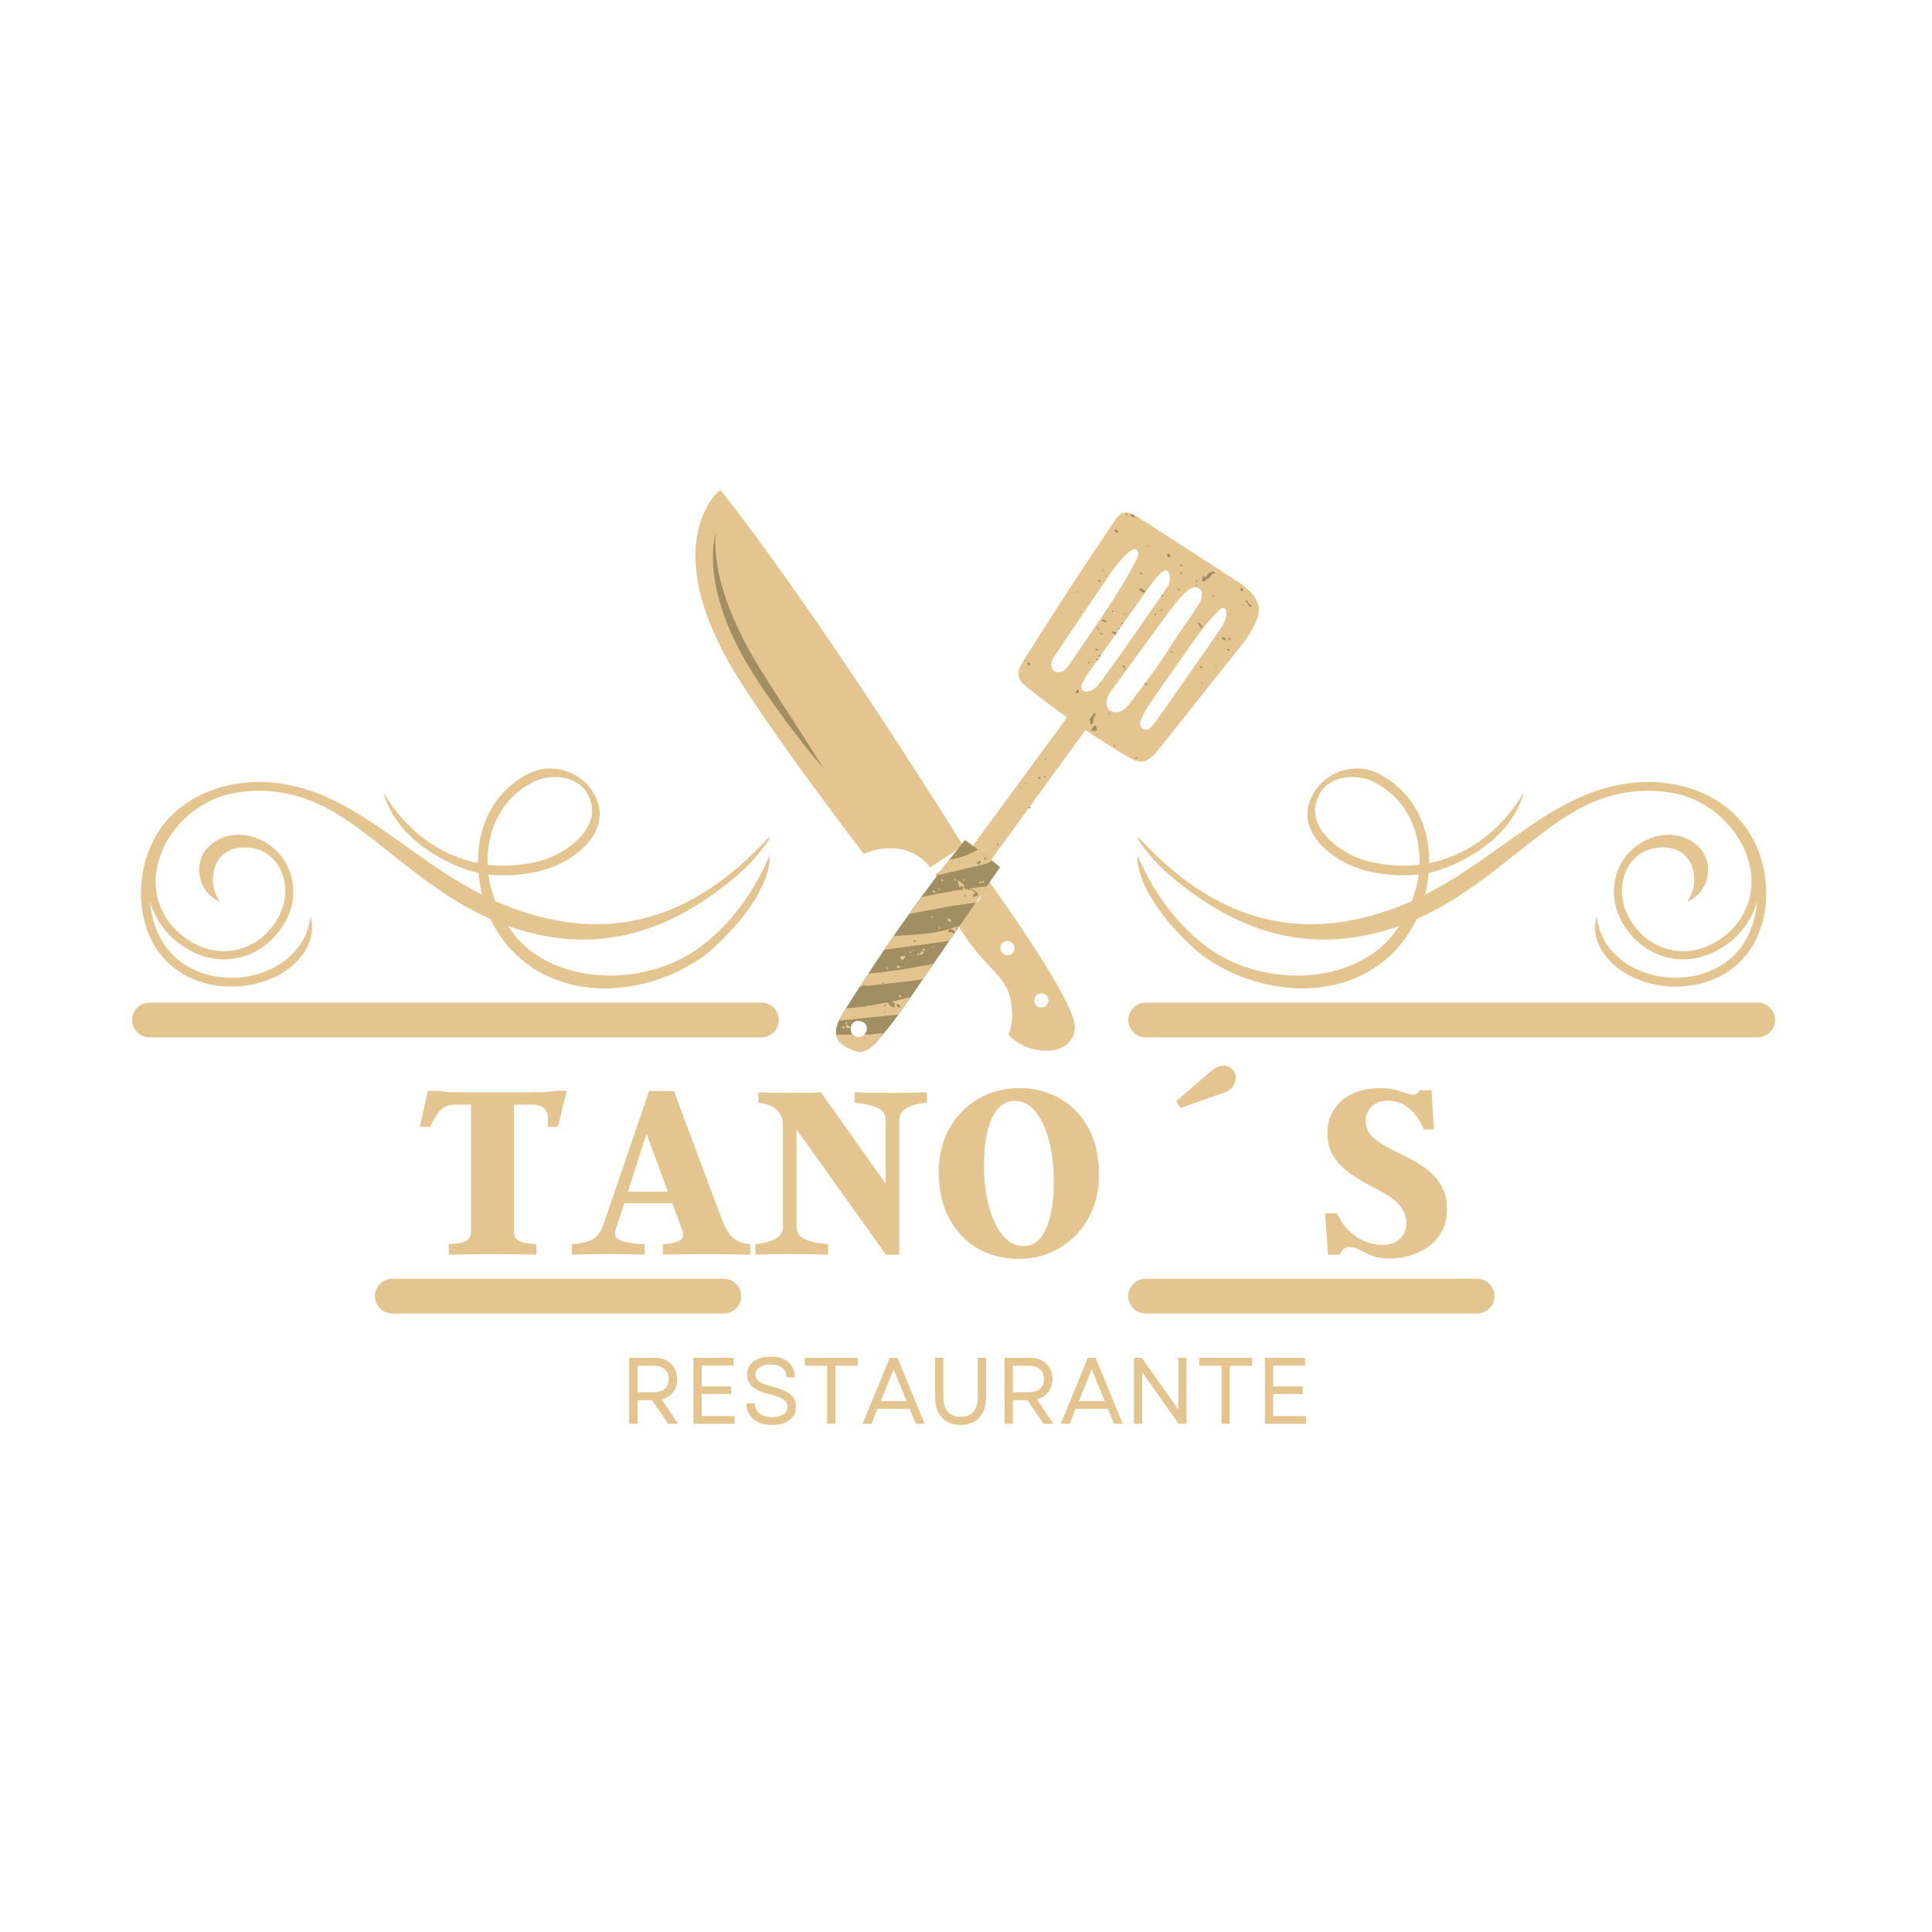 <svg xmlns="http://www.w3.org/2000/svg" xmlns:xlink="http://www.w3.org/1999/xlink" width="500" zoomAndPan="magnify" viewBox="0 0 375 375" height="500" preserveAspectRatio="xMidYMid meet" version="1.0"><defs><g/><clipPath id="9b26929874"><path d="M 134 95 L 187 95 L 187 169 L 134 169 Z M 134 95 " clip-rule="nonzero"/></clipPath><clipPath id="566cd694c5"><path d="M 195.551 213.641 L 125.043 104.719 L 143.301 92.902 L 213.809 201.824 Z M 195.551 213.641 " clip-rule="nonzero"/></clipPath><clipPath id="423a5557be"><path d="M 142.957 92.973 L 213.461 201.891 L 195.203 213.711 L 124.699 104.789 Z M 142.957 92.973 " clip-rule="nonzero"/></clipPath><clipPath id="05145f45af"><path d="M 138 103 L 160 103 L 160 150 L 138 150 Z M 138 103 " clip-rule="nonzero"/></clipPath><clipPath id="5a08079584"><path d="M 195.551 213.641 L 125.043 104.719 L 143.301 92.902 L 213.809 201.824 Z M 195.551 213.641 " clip-rule="nonzero"/></clipPath><clipPath id="6a9b77889b"><path d="M 142.957 92.973 L 213.461 201.891 L 195.203 213.711 L 124.699 104.789 Z M 142.957 92.973 " clip-rule="nonzero"/></clipPath><clipPath id="cd1b0b9ca8"><path d="M 181 165 L 209 165 L 209 204 L 181 204 Z M 181 165 " clip-rule="nonzero"/></clipPath><clipPath id="ac4c56d44b"><path d="M 195.551 213.641 L 125.043 104.719 L 143.301 92.902 L 213.809 201.824 Z M 195.551 213.641 " clip-rule="nonzero"/></clipPath><clipPath id="d409838d9c"><path d="M 142.957 92.973 L 213.461 201.891 L 195.203 213.711 L 124.699 104.789 Z M 142.957 92.973 " clip-rule="nonzero"/></clipPath><clipPath id="c67173d9ab"><path d="M 162 163 L 195 163 L 195 205 L 162 205 Z M 162 163 " clip-rule="nonzero"/></clipPath><clipPath id="c9c3560a89"><path d="M 218.57 97.75 L 246.855 117.508 L 179.422 214.039 L 151.141 194.281 Z M 218.57 97.75 " clip-rule="nonzero"/></clipPath><clipPath id="f502a4c69a"><path d="M 246.633 117.355 L 218.352 97.598 L 150.918 194.125 L 179.203 213.883 Z M 246.633 117.355 " clip-rule="nonzero"/></clipPath><clipPath id="6dc0c4b741"><path d="M 162 164 L 193 164 L 193 205 L 162 205 Z M 162 164 " clip-rule="nonzero"/></clipPath><clipPath id="7e4c4e448d"><path d="M 218.57 97.75 L 246.855 117.508 L 179.422 214.039 L 151.141 194.281 Z M 218.57 97.75 " clip-rule="nonzero"/></clipPath><clipPath id="737c9ee66e"><path d="M 246.633 117.355 L 218.352 97.598 L 150.918 194.125 L 179.203 213.883 Z M 246.633 117.355 " clip-rule="nonzero"/></clipPath><clipPath id="bfe62dc026"><path d="M 188 99 L 245 99 L 245 167 L 188 167 Z M 188 99 " clip-rule="nonzero"/></clipPath><clipPath id="38d9f99944"><path d="M 218.57 97.75 L 246.855 117.508 L 179.422 214.039 L 151.141 194.281 Z M 218.57 97.75 " clip-rule="nonzero"/></clipPath><clipPath id="49ba33fe57"><path d="M 246.633 117.355 L 218.352 97.598 L 150.918 194.125 L 179.203 213.883 Z M 246.633 117.355 " clip-rule="nonzero"/></clipPath><clipPath id="aefa9623a1"><path d="M 246.562 117.305 L 218.648 97.805 L 177.57 156.605 L 205.484 176.105 Z M 246.562 117.305 " clip-rule="nonzero"/></clipPath><clipPath id="96e19c7a53"><path d="M 193 99 L 243 99 L 243 165 L 193 165 Z M 193 99 " clip-rule="nonzero"/></clipPath><clipPath id="32c365890b"><path d="M 218.57 97.75 L 246.855 117.508 L 179.422 214.039 L 151.141 194.281 Z M 218.57 97.75 " clip-rule="nonzero"/></clipPath><clipPath id="73a42808a5"><path d="M 246.633 117.355 L 218.352 97.598 L 150.918 194.125 L 179.203 213.883 Z M 246.633 117.355 " clip-rule="nonzero"/></clipPath><clipPath id="90f4d57c33"><path d="M 220.789 149 L 296 149 L 296 192 L 220.789 192 Z M 220.789 149 " clip-rule="nonzero"/></clipPath><clipPath id="9282275a3b"><path d="M 220.789 151 L 343 151 L 343 192 L 220.789 192 Z M 220.789 151 " clip-rule="nonzero"/></clipPath><clipPath id="56714f3ee5"><path d="M 74 149 L 149.387 149 L 149.387 192 L 74 192 Z M 74 149 " clip-rule="nonzero"/></clipPath><clipPath id="6cd9fb9c5e"><path d="M 27 151 L 149.387 151 L 149.387 192 L 27 192 Z M 27 151 " clip-rule="nonzero"/></clipPath></defs><path stroke-linecap="round" transform="matrix(0.75, 0, 0, 0.75, 219.004, 248.204)" fill="none" stroke-linejoin="miter" d="M 4.499 4.499 L 90.281 4.499 " stroke="#e4c590" stroke-width="9" stroke-opacity="1" stroke-miterlimit="4"/><g fill="#e4c590" fill-opacity="1"><g transform="translate(80.721, 243.53)"><g><path d="M 27.25 -31.812 L 29.281 -31.812 L 27.562 -24.812 L 25.578 -24.812 C 25.742 -26.133 25.676 -27.098 25.375 -27.703 C 25.07 -28.316 24.656 -28.707 24.125 -28.875 C 23.602 -29.039 23.07 -29.125 22.531 -29.125 L 19.031 -29.125 L 19.031 -4.562 C 19.031 -3.688 19.332 -3.07 19.938 -2.719 C 20.551 -2.363 21.703 -2.133 23.391 -2.031 L 23.391 0 C 17.742 -0.133 12.078 -0.133 6.391 0 L 6.391 -2.031 C 8.086 -2.133 9.227 -2.363 9.812 -2.719 C 10.406 -3.07 10.703 -3.688 10.703 -4.562 L 10.703 -29.125 L 7.766 -29.125 C 6.68 -29.125 5.785 -28.852 5.078 -28.312 C 4.367 -27.77 3.609 -26.602 2.797 -24.812 L 0.766 -24.812 L 2.328 -31.812 L 4.359 -31.812 C 5.273 -31.645 6.238 -31.551 7.25 -31.531 C 8.27 -31.52 9.508 -31.516 10.969 -31.516 L 20.812 -31.516 C 22.195 -31.516 23.383 -31.52 24.375 -31.531 C 25.375 -31.551 26.332 -31.645 27.25 -31.812 Z M 27.25 -31.812 "/></g></g></g><g fill="#e4c590" fill-opacity="1"><g transform="translate(110.507, 243.53)"><g><path d="M 29.391 -7.406 C 30.066 -5.551 30.789 -4.223 31.562 -3.422 C 32.344 -2.629 33.531 -2.164 35.125 -2.031 L 35.125 0 C 29.438 -0.133 23.785 -0.133 18.172 0 L 18.172 -2.031 C 19.453 -2.094 20.488 -2.301 21.281 -2.656 C 22.082 -3.02 22.297 -3.707 21.922 -4.719 L 20 -10 L 10.656 -10 L 8.984 -4.875 C 8.641 -3.82 9 -3.098 10.062 -2.703 C 11.133 -2.316 12.648 -2.094 14.609 -2.031 L 14.609 0 C 9.836 -0.164 5.133 -0.164 0.5 0 L 0.5 -2.031 C 2.395 -2.164 3.773 -2.508 4.641 -3.062 C 5.504 -3.625 6.141 -4.484 6.547 -5.641 L 15.484 -31.766 L 20.297 -31.766 Z M 11.375 -12.234 L 19.125 -12.234 L 14.969 -23.5 Z M 11.375 -12.234 "/></g></g></g><g fill="#e4c590" fill-opacity="1"><g transform="translate(145.874, 243.53)"><g><path d="M 20 -31.516 C 24.969 -31.348 29.648 -31.348 34.047 -31.516 L 34.047 -29.484 C 33.172 -29.422 32.316 -29.27 31.484 -29.031 C 30.66 -28.789 29.984 -28.441 29.453 -27.984 C 28.93 -27.523 28.672 -26.891 28.672 -26.078 L 28.672 0 L 26.078 0 L 8.734 -24.312 L 8.734 -5.484 C 8.734 -4.234 9.32 -3.379 10.5 -2.922 C 11.688 -2.461 13.145 -2.164 14.875 -2.031 L 14.875 0 C 9.789 -0.164 5.086 -0.164 0.766 0 L 0.766 -2.031 C 1.641 -2.133 2.484 -2.297 3.297 -2.516 C 4.109 -2.734 4.773 -3.078 5.297 -3.547 C 5.828 -4.023 6.094 -4.672 6.094 -5.484 L 6.094 -25.125 C 6.094 -26.477 5.648 -27.516 4.766 -28.234 C 3.891 -28.961 2.738 -29.379 1.312 -29.484 L 1.312 -31.516 C 5.344 -31.348 9.391 -31.348 13.453 -31.516 L 26.031 -13.797 L 26.031 -26.078 C 26.031 -27.297 25.445 -28.133 24.281 -28.594 C 23.113 -29.051 21.688 -29.348 20 -29.484 Z M 20 -31.516 "/></g></g></g><g fill="#e4c590" fill-opacity="1"><g transform="translate(180.429, 243.53)"><g><path d="M 17.359 -32.328 C 20.297 -32.328 22.941 -31.656 25.297 -30.312 C 27.648 -28.977 29.504 -27.051 30.859 -24.531 C 32.211 -22.008 32.891 -18.992 32.891 -15.484 C 32.891 -12.297 32.191 -9.473 30.797 -7.016 C 29.41 -4.566 27.539 -2.648 25.188 -1.266 C 22.844 0.117 20.219 0.812 17.312 0.812 C 14.363 0.812 11.723 0.145 9.391 -1.188 C 7.055 -2.531 5.203 -4.461 3.828 -6.984 C 2.461 -9.504 1.781 -12.52 1.781 -16.031 C 1.781 -19.25 2.473 -22.078 3.859 -24.516 C 5.242 -26.953 7.109 -28.863 9.453 -30.25 C 11.805 -31.633 14.441 -32.328 17.359 -32.328 Z M 18.266 -1.672 C 20.129 -1.672 21.566 -2.758 22.578 -4.938 C 23.598 -7.125 24.109 -10.211 24.109 -14.203 C 24.109 -17.086 23.801 -19.711 23.188 -22.078 C 22.582 -24.441 21.711 -26.328 20.578 -27.734 C 19.441 -29.141 18.098 -29.844 16.547 -29.844 C 14.648 -29.844 13.176 -28.742 12.125 -26.547 C 11.082 -24.348 10.562 -21.25 10.562 -17.25 C 10.562 -14.406 10.875 -11.801 11.5 -9.438 C 12.125 -7.07 13.008 -5.188 14.156 -3.781 C 15.312 -2.375 16.68 -1.672 18.266 -1.672 Z M 18.266 -1.672 "/></g></g></g><g fill="#e4c590" fill-opacity="1"><g transform="translate(214.832, 243.53)"><g/></g></g><g fill="#e4c590" fill-opacity="1"><g transform="translate(225.742, 243.53)"><g><path d="M 2.531 -29.797 L 3.406 -28.469 L 11.875 -31.469 C 12.926 -31.832 13.609 -32.445 13.922 -33.312 C 14.242 -34.176 14.172 -34.961 13.703 -35.672 C 13.191 -36.348 12.547 -36.688 11.766 -36.688 C 10.992 -36.688 10.203 -36.348 9.391 -35.672 Z M 2.531 -29.797 "/></g></g></g><g fill="#e4c590" fill-opacity="1"><g transform="translate(255.933, 243.53)"><g><path d="M 17.047 -6.188 C 17.047 -7.375 16.625 -8.488 15.781 -9.531 C 14.938 -10.582 13.266 -11.734 10.766 -12.984 C 9.234 -13.766 7.781 -14.617 6.406 -15.547 C 5.039 -16.484 3.914 -17.594 3.031 -18.875 C 2.156 -20.164 1.719 -21.723 1.719 -23.547 C 1.719 -25.441 2.176 -27.039 3.094 -28.344 C 4.008 -29.645 5.234 -30.633 6.766 -31.312 C 8.305 -31.988 9.977 -32.328 11.781 -32.328 C 12.957 -32.328 13.953 -32.223 14.766 -32.016 C 15.578 -31.816 16.27 -31.609 16.844 -31.391 C 17.426 -31.172 17.922 -31.062 18.328 -31.062 C 19.035 -31.062 19.438 -31.348 19.531 -31.922 L 21.922 -31.922 L 22.375 -24.312 L 20.453 -24.312 C 19.703 -25.938 18.91 -27.145 18.078 -27.938 C 17.254 -28.727 16.445 -29.25 15.656 -29.5 C 14.863 -29.758 14.145 -29.891 13.5 -29.891 C 12.113 -29.891 11.039 -29.508 10.281 -28.75 C 9.52 -27.988 9.141 -27.082 9.141 -26.031 C 9.141 -24.719 9.633 -23.609 10.625 -22.703 C 11.625 -21.805 13.02 -20.938 14.812 -20.094 C 15.727 -19.656 16.758 -19.141 17.906 -18.547 C 19.062 -17.953 20.172 -17.234 21.234 -16.391 C 22.305 -15.547 23.188 -14.504 23.875 -13.266 C 24.57 -12.035 24.922 -10.555 24.922 -8.828 C 24.922 -7.109 24.57 -5.641 23.875 -4.422 C 23.188 -3.203 22.281 -2.207 21.156 -1.438 C 20.039 -0.676 18.836 -0.117 17.547 0.234 C 16.266 0.586 15.035 0.766 13.859 0.766 C 12.504 0.766 11.359 0.578 10.422 0.203 C 9.492 -0.172 8.68 -0.539 7.984 -0.906 C 7.297 -1.281 6.629 -1.469 5.984 -1.469 C 5.41 -1.469 4.977 -1.289 4.688 -0.938 C 4.406 -0.582 4.227 -0.27 4.156 0 L 1.828 0 L 1.266 -8.016 L 3.609 -8.016 C 4.242 -6.566 5.066 -5.383 6.078 -4.469 C 7.098 -3.551 8.156 -2.891 9.25 -2.484 C 10.352 -2.078 11.379 -1.875 12.328 -1.875 C 13.754 -1.875 14.895 -2.266 15.75 -3.047 C 16.613 -3.828 17.047 -4.875 17.047 -6.188 Z M 17.047 -6.188 "/></g></g></g><g clip-path="url(#9b26929874)"><g clip-path="url(#566cd694c5)"><g clip-path="url(#423a5557be)"><path fill="#e4c590" d="M 139.773 95.031 C 139.773 95.031 127.98 104.59 141.402 128.465 C 147.758 139.773 167.641 165.73 167.641 165.73 C 167.641 165.73 175.5 161.988 180.547 168.344 L 186.98 164.18 C 156.277 115.199 139.773 95.031 139.773 95.031 Z M 139.773 95.031 " fill-opacity="1" fill-rule="nonzero"/></g></g></g><g clip-path="url(#05145f45af)"><g clip-path="url(#5a08079584)"><g clip-path="url(#6a9b77889b)"><path fill="#a18f63" d="M 138.883 103.418 C 138.629 107.727 139.469 111.938 140.801 115.941 C 142.172 119.945 144.012 123.785 146.137 127.457 C 147.184 129.301 148.324 131.105 149.473 132.91 L 152.945 138.316 C 155.281 141.914 157.625 145.512 159.867 149.195 C 157.059 145.926 154.41 142.531 151.867 139.059 C 149.32 135.586 146.879 132.043 144.68 128.297 C 142.535 124.52 140.703 120.535 139.551 116.324 C 138.41 112.133 137.93 107.645 138.883 103.418 Z M 138.883 103.418 " fill-opacity="1" fill-rule="nonzero"/></g></g></g><g clip-path="url(#cd1b0b9ca8)"><g clip-path="url(#ac4c56d44b)"><g clip-path="url(#d409838d9c)"><path fill="#e4c590" d="M 208.621 199.504 C 208.93 194.965 195.574 175.887 187.98 165.535 L 181.555 169.695 C 187.398 186.648 194.477 187.621 195.973 193.277 C 197.211 197.949 195.738 200.824 195.738 200.824 C 199.352 204.938 208.215 205.453 208.621 199.504 Z M 187.828 174.633 C 187.418 173.996 187.598 173.145 188.234 172.734 C 188.875 172.32 189.723 172.504 190.137 173.141 C 190.547 173.777 190.367 174.625 189.73 175.039 C 189.09 175.453 188.238 175.27 187.828 174.633 Z M 194.402 184.789 C 193.988 184.148 194.172 183.301 194.809 182.887 C 195.445 182.477 196.297 182.656 196.711 183.293 C 197.121 183.93 196.941 184.781 196.301 185.195 C 195.664 185.605 194.816 185.426 194.402 184.789 Z M 200.977 194.941 C 200.562 194.305 200.746 193.453 201.383 193.043 C 202.02 192.629 202.871 192.812 203.281 193.449 C 203.695 194.086 203.512 194.938 202.875 195.348 C 202.238 195.762 201.387 195.578 200.977 194.941 Z M 200.977 194.941 " fill-opacity="1" fill-rule="nonzero"/></g></g></g><g clip-path="url(#c67173d9ab)"><g clip-path="url(#c9c3560a89)"><g clip-path="url(#f502a4c69a)"><path fill="#a18f63" d="M 166.363 201.297 C 168.172 201.672 169.184 198.785 167.094 198.223 C 164.863 197.625 164.352 200.879 166.363 201.297 Z M 187.285 163.047 C 187.805 163.414 188.32 163.781 188.832 164.156 C 190.77 164.301 191.77 165.402 192.383 166.887 C 192.961 167.352 193.535 167.824 194.102 168.305 C 188.766 176.172 183.391 183.797 178.055 191.664 C 175.656 195.195 173.25 198.742 170.414 201.934 C 169.488 202.977 168.363 204.051 166.969 204.094 C 166.156 204.117 165.379 203.773 164.652 203.406 C 163.887 203.016 163.113 202.551 162.664 201.82 C 161.676 200.199 162.684 198.141 163.688 196.531 C 170.914 184.977 178.754 173.68 187.285 163.047 " fill-opacity="1" fill-rule="nonzero"/></g></g></g><g clip-path="url(#6dc0c4b741)"><g clip-path="url(#7e4c4e448d)"><g clip-path="url(#737c9ee66e)"><path fill="#e4c590" d="M 183.738 168.672 C 183.809 168.641 183.887 168.613 183.945 168.566 C 183.965 168.551 183.926 168.473 183.914 168.422 C 183.84 168.453 183.77 168.484 183.699 168.516 C 183.715 168.574 183.727 168.621 183.738 168.672 Z M 186.262 167.465 C 186.332 167.43 186.41 167.406 186.465 167.359 C 186.484 167.34 186.445 167.262 186.434 167.215 C 186.363 167.246 186.293 167.277 186.223 167.305 C 186.234 167.363 186.25 167.414 186.262 167.465 Z M 189.543 167.461 C 189.602 167.484 189.66 167.496 189.723 167.504 C 189.695 167.613 189.723 167.715 189.875 167.77 C 190.125 167.863 190.418 167.434 190.324 167.152 C 190.309 167.109 190.223 167.043 190.203 167.055 C 190.078 167.117 189.965 167.199 189.848 167.27 C 189.812 167.312 189.785 167.355 189.762 167.398 C 189.758 167.383 189.754 167.371 189.75 167.355 C 189.672 167.344 189.59 167.332 189.508 167.316 C 189.52 167.367 189.52 167.449 189.543 167.461 Z M 191.422 166.867 C 191.449 166.855 191.484 166.816 191.484 166.785 C 191.496 166.605 191.219 166.406 191.027 166.457 C 190.996 166.465 190.98 166.508 190.957 166.535 C 190.953 166.719 191.227 166.918 191.422 166.867 Z M 184.234 166.918 C 185.395 166.684 186.543 166.402 187.648 165.98 C 188.082 165.816 188.926 165.344 189.832 164.906 C 190.746 165.594 191.648 166.293 192.535 167.012 C 192.031 167.492 191.328 167.688 190.477 167.883 C 188.449 168.359 186.422 168.836 184.391 169.312 C 183.582 169.5 182.777 169.691 181.969 169.879 C 182.719 168.887 183.473 167.898 184.234 166.918 Z M 187.262 174.008 C 187.352 173.992 187.422 173.98 187.496 173.969 C 187.441 173.863 187.395 173.75 187.316 173.664 C 187.293 173.633 187.18 173.68 187.105 173.695 C 187.156 173.801 187.211 173.906 187.262 174.008 Z M 188.844 173.852 C 188.816 173.902 188.867 173.996 188.879 174.07 C 189.18 174.02 189.48 173.98 189.773 173.902 C 189.809 173.895 189.836 173.617 189.777 173.57 C 189.746 173.543 189.715 173.512 189.68 173.48 C 189.824 173.465 189.867 173.371 189.766 173.297 C 189.379 173.004 188.965 172.738 188.555 172.484 C 188.516 172.461 188.402 172.57 188.355 172.594 C 188.695 172.832 189.035 173.07 189.359 173.297 C 189.309 173.297 189.254 173.312 189.195 173.352 C 189.035 173.461 188.945 173.672 188.844 173.852 Z M 178.805 174.137 C 181.754 173.496 184.727 172.961 187.715 172.527 C 187.781 172.625 187.926 172.723 188.094 172.754 C 188.141 172.766 188.203 172.754 188.238 172.73 C 188.367 172.652 188.348 172.582 188.191 172.523 C 188.152 172.508 188.117 172.488 188.078 172.473 C 189.238 172.305 190.398 172.156 191.562 172.02 C 190.84 173.07 190.121 174.125 189.398 175.172 C 187.719 175.492 185.965 175.629 184.41 175.91 C 183.809 176.02 179.719 176.797 176.438 177.406 C 177.219 176.312 178.008 175.223 178.805 174.137 Z M 177.246 182.57 C 177.297 182.656 177.355 182.734 177.41 182.816 C 177.543 182.922 177.703 182.988 177.762 182.816 C 177.812 182.652 177.5 182.441 177.309 182.492 C 177.281 182.5 177.238 182.555 177.246 182.57 Z M 176.617 181.48 C 176.625 181.52 176.629 181.559 176.637 181.594 C 176.719 181.551 176.812 181.512 176.887 181.461 C 178.949 181.324 181.008 181.145 183.008 180.656 C 184.035 180.406 185.152 179.988 186.277 179.699 C 186.148 179.879 186.023 180.062 185.895 180.246 C 185.859 180.176 185.824 180.102 185.77 180.047 C 185.742 180.016 185.633 180.062 185.559 180.074 C 185.613 180.18 185.656 180.297 185.734 180.379 C 185.746 180.391 185.773 180.391 185.801 180.387 C 185.66 180.59 185.52 180.793 185.379 180.996 C 185.246 180.543 184.828 180.402 184.441 180.293 C 184.328 180.258 184.113 180.535 183.98 180.699 C 183.953 180.73 184.09 180.895 184.148 180.996 C 184.551 180.668 184.891 181.215 185.277 181.145 C 184.938 181.637 184.598 182.129 184.258 182.617 C 183 182.797 181.742 182.973 180.484 183.152 C 179.828 183.246 174.996 183.875 171.613 184.352 C 172.215 183.465 172.82 182.578 173.43 181.695 C 174.488 181.609 175.555 181.547 176.617 181.48 Z M 171.223 191.016 C 171.324 190.961 171.441 190.918 171.523 190.844 C 171.555 190.816 171.504 190.703 171.492 190.629 C 171.387 190.688 171.27 190.727 171.188 190.805 C 171.156 190.832 171.207 190.941 171.223 191.016 Z M 173.766 189.551 C 173.836 189.516 173.914 189.492 173.973 189.445 C 173.992 189.43 173.953 189.352 173.941 189.301 C 173.867 189.332 173.797 189.363 173.727 189.391 C 173.742 189.449 173.754 189.5 173.766 189.551 Z M 180.074 187.281 C 180.086 187.348 180.094 187.406 180.105 187.465 C 180.211 187.406 180.324 187.367 180.41 187.289 C 180.422 187.277 180.418 187.246 180.41 187.211 C 180.68 187.156 180.945 187.102 181.215 187.043 C 180.523 188.047 179.832 189.059 179.141 190.07 C 178.078 190.219 177.016 190.375 175.953 190.516 C 175.34 190.594 171.301 190.992 168.207 191.375 C 168.195 191.316 168.188 191.254 168.188 191.191 C 167.887 191.242 167.59 191.293 167.293 191.344 C 167.309 191.398 167.328 191.445 167.344 191.484 C 167.176 191.508 167.012 191.531 166.855 191.551 C 167.41 190.688 167.973 189.828 168.535 188.969 C 172.41 188.637 176.266 188.074 180.074 187.281 Z M 171.68 195.355 C 171.785 195.305 171.895 195.254 171.996 195.207 C 171.977 195.117 171.965 195.043 171.953 194.969 C 171.848 195.027 171.73 195.066 171.648 195.145 C 171.617 195.172 171.668 195.285 171.68 195.355 Z M 171.73 196.668 C 171.801 196.633 171.879 196.609 171.934 196.562 C 171.953 196.543 171.914 196.465 171.902 196.418 C 171.832 196.449 171.754 196.477 171.699 196.523 C 171.68 196.539 171.719 196.617 171.73 196.668 Z M 174.777 195.508 C 174.711 195.051 174.449 194.867 173.992 194.961 C 174.062 195.422 174.324 195.605 174.777 195.508 Z M 167.25 195.422 C 167.469 195.391 167.688 195.359 167.906 195.328 C 167.938 195.383 167.969 195.438 168 195.492 C 168.059 195.484 168.109 195.48 168.16 195.473 C 168.129 195.418 168.098 195.359 168.059 195.309 C 169.496 195.102 170.922 194.84 172.344 194.547 C 172.543 194.844 172.598 195.254 173.043 195.355 C 173.133 195.418 173.219 195.512 173.316 195.539 C 173.406 195.562 173.531 195.539 173.594 195.488 C 173.84 195.277 173.609 194.43 173.316 194.457 C 173.168 194.469 173.031 194.457 172.91 194.426 C 173.18 194.367 173.449 194.309 173.719 194.25 C 173.723 194.281 173.746 194.332 173.754 194.367 C 173.824 194.336 173.906 194.312 173.961 194.262 C 173.973 194.254 173.965 194.227 173.953 194.195 C 174.898 193.98 175.844 193.758 176.785 193.523 C 176.004 194.664 175.215 195.801 174.402 196.922 C 174.336 196.926 174.27 196.93 174.203 196.938 C 170.406 197.312 166.613 197.719 162.816 198.121 C 163.07 197.566 163.379 197.027 163.688 196.531 C 163.859 196.258 164.031 195.984 164.207 195.707 C 165.223 195.652 166.238 195.551 167.25 195.422 Z M 177.426 184.312 C 177.355 184.34 177.281 184.371 177.215 184.402 C 177.227 184.461 177.238 184.512 177.254 184.562 C 177.32 184.527 177.402 184.504 177.457 184.453 C 177.477 184.438 177.438 184.359 177.426 184.312 Z M 181.25 183.641 C 181.176 183.672 181.105 183.699 181.035 183.73 C 181.051 183.789 181.062 183.84 181.074 183.891 C 181.145 183.855 181.227 183.832 181.281 183.785 C 181.301 183.766 181.262 183.691 181.25 183.641 Z M 185.711 166.152 C 185.668 166.078 185.629 166.004 185.59 165.938 C 185.527 165.941 185.477 165.949 185.43 165.953 C 185.473 166.027 185.504 166.105 185.562 166.164 C 185.582 166.184 185.66 166.156 185.711 166.152 Z M 179.105 184.121 C 179.078 184.129 179.062 184.172 179.039 184.199 C 179.035 184.379 179.309 184.578 179.5 184.527 C 179.531 184.52 179.566 184.48 179.566 184.449 C 179.578 184.27 179.301 184.066 179.105 184.121 Z M 174.484 193.141 C 174.453 193.148 174.41 193.203 174.418 193.215 C 174.469 193.301 174.531 193.383 174.586 193.465 C 174.719 193.57 174.879 193.637 174.934 193.465 C 174.988 193.305 174.676 193.09 174.484 193.141 Z M 181.09 172.879 C 181.059 172.891 181.043 172.93 181.02 172.957 C 181.016 173.141 181.289 173.34 181.484 173.289 C 181.512 173.281 181.547 173.238 181.547 173.211 C 181.559 173.027 181.281 172.828 181.09 172.879 Z M 182.594 170.723 C 182.613 170.922 182.922 171.141 183.055 171.035 C 183.195 170.926 183.082 170.797 182.934 170.711 C 182.84 170.684 182.742 170.656 182.645 170.637 C 182.629 170.637 182.59 170.691 182.594 170.723 Z M 163.93 199.629 C 163.957 199.617 163.984 199.574 163.98 199.543 C 163.965 199.344 163.684 199.152 163.512 199.223 C 163.496 199.25 163.461 199.281 163.465 199.312 C 163.48 199.512 163.762 199.703 163.93 199.629 Z M 174.137 187.891 C 174.348 187.887 174.551 187.855 174.805 187.824 C 174.691 187.691 174.613 187.551 174.492 187.469 C 174.309 187.344 174.09 187.445 174.039 187.676 C 174.023 187.734 174.113 187.891 174.137 187.891 Z M 164.426 198.648 C 164.418 198.535 164.367 198.422 164.332 198.309 C 164.258 198.32 164.129 198.324 164.129 198.344 C 164.113 198.461 164.113 198.586 164.145 198.695 C 164.16 198.75 164.262 198.82 164.312 198.809 C 164.359 198.801 164.43 198.703 164.426 198.648 Z M 190.449 171.398 C 190.5 171.387 190.566 171.285 190.559 171.238 C 190.551 171.188 190.453 171.117 190.398 171.121 C 190.281 171.129 190.168 171.176 190.055 171.207 C 190.066 171.285 190.074 171.41 190.094 171.414 C 190.211 171.426 190.336 171.43 190.449 171.398 Z M 190.746 171.355 C 190.859 171.32 191.066 171.297 191.07 171.254 C 191.094 170.922 190.871 171.004 190.691 171.07 C 190.637 171.086 190.57 171.184 190.582 171.234 C 190.59 171.281 190.688 171.316 190.746 171.355 Z M 187.277 170.945 C 187.223 170.84 187.18 170.727 187.102 170.641 C 187.074 170.613 186.961 170.66 186.887 170.672 C 186.945 170.773 186.988 170.891 187.066 170.977 C 187.094 171.004 187.207 170.957 187.277 170.945 Z M 178.32 185.074 C 178.203 185.082 178.09 185.129 177.977 185.16 C 177.992 185.238 178 185.363 178.02 185.367 C 178.137 185.379 178.258 185.383 178.371 185.352 C 178.422 185.34 178.492 185.238 178.484 185.191 C 178.473 185.141 178.375 185.07 178.32 185.074 Z M 176.57 184.883 C 176.676 184.93 176.797 184.93 176.914 184.949 C 176.902 184.875 176.891 184.801 176.871 184.711 C 176.758 184.699 176.641 184.688 176.523 184.676 C 176.539 184.746 176.531 184.867 176.57 184.883 Z M 172.359 187.98 C 172.387 187.953 172.34 187.84 172.324 187.77 C 172.223 187.824 172.105 187.863 172.02 187.941 C 171.992 187.969 172.043 188.082 172.055 188.156 C 172.16 188.098 172.273 188.059 172.359 187.98 Z M 182.133 172.598 C 182.148 172.688 182.16 172.762 182.176 172.832 C 182.281 172.777 182.395 172.738 182.48 172.66 C 182.508 172.633 182.457 172.52 182.445 172.449 C 182.34 172.5 182.234 172.551 182.133 172.598 Z M 187 172.195 C 186.949 172.203 186.918 172.297 186.879 172.355 C 186.91 172.469 186.941 172.676 186.984 172.68 C 187.316 172.707 187.23 172.488 187.164 172.305 C 187.145 172.254 187.047 172.184 187 172.195 Z M 185.332 170.938 C 185.418 170.922 185.492 170.91 185.566 170.895 C 185.508 170.793 185.465 170.676 185.387 170.594 C 185.359 170.562 185.25 170.609 185.176 170.625 C 185.227 170.73 185.281 170.836 185.332 170.938 Z M 182.461 179.922 C 182.391 179.938 182.316 179.949 182.227 179.965 C 182.215 180.074 182.203 180.191 182.191 180.309 C 182.266 180.297 182.391 180.305 182.402 180.266 C 182.445 180.164 182.445 180.039 182.461 179.922 Z M 181.047 177.785 C 180.941 177.836 180.836 177.887 180.73 177.938 C 180.75 178.023 180.762 178.098 180.777 178.172 C 180.879 178.117 180.996 178.074 181.078 177.996 C 181.109 177.969 181.059 177.859 181.047 177.785 Z M 178.5 185.195 C 178.5 185.195 178.613 185.305 178.672 185.309 C 179.023 185.336 179.184 185.113 179.273 184.824 C 179.293 184.762 179.254 184.621 179.238 184.621 C 179.117 184.617 178.949 184.59 178.879 184.66 C 178.727 184.809 178.617 185.008 178.5 185.195 Z M 184.629 178.75 C 184.617 178.453 184.227 178.191 183.977 178.305 C 183.949 178.352 183.895 178.398 183.898 178.445 C 183.906 178.738 184.301 179.004 184.547 178.883 C 184.586 178.863 184.629 178.797 184.629 178.75 Z M 164.688 199.602 C 164.75 199.621 164.895 199.582 164.895 199.57 C 164.895 199.547 164.895 199.523 164.898 199.504 C 164.906 199.5 164.914 199.5 164.926 199.5 C 164.961 199.492 165.004 199.426 164.996 199.395 C 164.988 199.363 164.93 199.324 164.891 199.316 C 164.887 199.273 164.875 199.234 164.852 199.211 C 164.695 199.055 164.496 198.945 164.309 198.828 C 164.305 198.828 164.199 198.938 164.195 198.996 C 164.172 199.344 164.398 199.508 164.688 199.602 Z M 174.754 186.004 C 174.918 186.141 175.102 186.387 175.34 186.223 C 175.496 186.113 175.59 185.902 175.691 185.723 C 175.719 185.672 175.668 185.574 175.656 185.5 C 175.355 185.551 175.055 185.594 174.762 185.668 C 174.727 185.68 174.699 185.957 174.754 186.004 Z M 186.789 172.07 C 186.992 172.172 187.07 172.23 187.125 171.988 C 187.141 171.922 187.129 171.805 187.086 171.766 C 186.805 171.52 186.512 171.285 185.883 170.77 C 186.02 171.508 186.078 171.816 186.137 172.141 C 186.359 172.109 186.625 171.984 186.789 172.07 Z M 167.867 201.695 C 167.891 201.719 167.965 201.691 168.016 201.684 C 167.977 201.609 167.934 201.539 167.898 201.469 C 167.836 201.477 167.785 201.48 167.734 201.488 C 167.777 201.559 167.812 201.637 167.867 201.695 Z M 166.363 201.297 C 166.945 201.418 167.445 201.199 167.785 200.832 C 168.027 200.828 168.27 200.828 168.508 200.824 C 169.172 200.812 170.539 200.555 171.605 200.539 C 171.215 201.012 170.82 201.477 170.414 201.934 C 169.488 202.977 168.363 204.051 166.969 204.094 C 166.156 204.117 165.379 203.773 164.652 203.406 C 163.887 203.016 163.113 202.551 162.664 201.82 C 162.469 201.5 162.355 201.164 162.301 200.816 C 163.375 200.836 164.453 200.844 165.531 200.844 C 165.73 201.059 166.008 201.223 166.363 201.297 " fill-opacity="1" fill-rule="nonzero"/></g></g></g><g clip-path="url(#bfe62dc026)"><g clip-path="url(#38d9f99944)"><g clip-path="url(#49ba33fe57)"><g clip-path="url(#aefa9623a1)"><path fill="#e4c590" d="M 214.754 112.449 C 211.484 117.281 208.211 122.113 204.941 126.945 C 204.605 127.445 204.258 127.961 204.125 128.547 C 203.996 129.137 204.121 129.824 204.594 130.199 C 205.117 130.613 205.906 130.52 206.469 130.16 C 207.031 129.797 207.418 129.227 207.789 128.668 C 212.156 122.078 216.977 115.672 220.59 108.625 C 220.766 108.281 220.945 107.918 220.953 107.527 C 220.961 107.141 220.742 106.719 220.367 106.621 C 220 106.527 219.633 106.758 219.336 106.992 C 217.457 108.465 216.09 110.473 214.754 112.449 Z M 210.059 132.648 C 209.887 133.039 209.75 133.523 210.004 133.867 C 210.145 134.055 210.375 134.152 210.605 134.199 C 211.914 134.449 213 133.246 213.785 132.172 C 216.828 127.984 219.812 123.75 222.734 119.473 C 224.039 117.562 225.469 115.68 226.699 113.727 C 227.348 112.707 227.223 109.652 225.465 111.121 C 224.441 111.98 223.656 113.086 222.883 114.176 C 219.172 119.414 215.465 124.652 211.758 129.891 C 211.133 130.773 210.504 131.664 210.059 132.648 Z M 214.867 135.691 C 214.668 136.414 214.766 137.266 215.305 137.781 C 215.938 138.391 216.988 138.355 217.758 137.938 C 218.531 137.523 219.086 136.805 219.613 136.105 C 222.148 132.738 224.891 129.211 227.082 125.629 C 229.25 122.09 230.613 120.672 232.844 116.996 C 233.367 116.133 233.586 114.812 232.773 114.215 C 231.996 113.645 230.91 114.246 230.203 114.898 C 228.715 116.262 227.508 117.902 226.316 119.527 C 222.848 124.258 219.391 128.996 215.949 133.742 C 215.512 134.348 215.066 134.973 214.867 135.691 Z M 221.34 140.125 C 221.023 141.117 222.121 142.004 223.004 141.453 C 223.012 141.449 223.016 141.449 223.023 141.445 C 223.621 141.062 224.047 140.465 224.453 139.887 C 228.488 134.105 232.555 128.348 236.551 122.543 C 237.367 121.355 238.223 120.031 237.996 118.586 C 237.965 118.379 237.863 118.18 237.688 118.07 C 237.332 117.848 236.996 118.109 236.738 118.355 C 234.379 120.605 232.488 123.289 230.617 125.953 C 228.441 129.047 226.266 132.145 224.09 135.238 C 223.012 136.77 221.91 138.363 221.34 140.125 Z M 217.867 99.598 C 218.898 99.195 220.02 99.82 220.953 100.422 C 227.352 104.559 233.75 108.699 240.148 112.836 C 242.035 114.059 244.816 116.305 244.281 119.09 C 243.891 121.145 242.133 123.777 240.859 125.375 C 235.539 132.051 230.238 138.738 224.93 145.418 C 224.031 146.543 222.953 147.77 221.516 147.824 C 220.578 147.855 219.711 147.371 218.906 146.898 C 216.113 145.25 213.375 143.516 210.684 141.711 C 210.086 142.645 209.387 143.484 209.055 143.941 C 207.02 146.742 204.984 149.543 202.945 152.348 C 199.426 157.191 195.902 162.039 192.383 166.887 C 191.219 165.949 190.035 165.039 188.828 164.156 C 194.918 155.863 201.008 147.566 207.094 139.27 C 207.098 139.262 207.105 139.254 207.109 139.246 C 204.527 137.414 201.996 135.512 199.523 133.535 C 198.715 132.887 197.852 132.137 197.691 131.109 C 197.535 130.113 198.09 129.16 198.625 128.309 C 204.371 119.105 210.293 110.02 216.387 101.047 C 216.781 100.465 217.211 99.855 217.867 99.598 " fill-opacity="1" fill-rule="nonzero"/></g></g></g></g><g clip-path="url(#96e19c7a53)"><g clip-path="url(#32c365890b)"><g clip-path="url(#73a42808a5)"><path fill="#a18f63" d="M 218.301 129.707 C 218.336 129.703 218.406 129.754 218.422 129.789 C 218.473 129.914 218.539 130.066 218.309 130.035 C 218.277 130.031 218.25 129.891 218.223 129.812 C 218.25 129.773 218.266 129.711 218.301 129.707 Z M 209.141 114.816 C 209.18 114.887 209.219 114.961 209.258 115.031 C 209.207 115.039 209.133 115.066 209.113 115.047 C 209.055 114.984 209.02 114.906 208.977 114.836 C 209.027 114.828 209.078 114.824 209.141 114.816 Z M 218.219 119.125 C 218.273 119.078 218.352 119.055 218.422 119.02 C 218.434 119.07 218.473 119.148 218.453 119.164 C 218.398 119.211 218.32 119.234 218.25 119.27 C 218.238 119.219 218.199 119.145 218.219 119.125 Z M 232.301 129.949 C 232.246 130 232.168 130.023 232.098 130.059 C 232.086 130.008 232.047 129.93 232.066 129.914 C 232.121 129.867 232.203 129.84 232.27 129.809 C 232.285 129.859 232.32 129.934 232.301 129.949 Z M 216.453 118.625 C 216.523 118.598 216.594 118.566 216.664 118.535 C 216.68 118.586 216.715 118.664 216.695 118.68 C 216.641 118.727 216.562 118.75 216.492 118.785 C 216.48 118.734 216.469 118.688 216.453 118.625 Z M 209.945 118.852 C 209.895 118.859 209.816 118.887 209.797 118.867 C 209.742 118.805 209.707 118.727 209.664 118.656 C 209.715 118.648 209.793 118.621 209.809 118.641 C 209.867 118.703 209.902 118.781 209.945 118.852 Z M 213.172 122.035 C 213.215 122.066 213.277 122.086 213.293 122.125 C 213.348 122.246 213.414 122.398 213.18 122.367 C 213.152 122.363 213.125 122.223 213.094 122.148 C 213.121 122.109 213.148 122.074 213.172 122.035 Z M 213.051 121.945 C 213.027 121.871 213.023 121.789 213.027 121.711 C 213.027 121.699 213.117 121.699 213.168 121.691 C 213.195 121.77 213.234 121.848 213.246 121.926 C 213.25 121.961 213.203 122.023 213.172 122.027 C 213.137 122.031 213.062 121.98 213.051 121.945 Z M 233.344 132.664 C 233.336 132.688 233.25 132.676 233.199 132.684 C 233.203 132.605 233.207 132.527 233.211 132.453 C 233.27 132.445 233.32 132.438 233.371 132.434 C 233.363 132.512 233.371 132.594 233.344 132.664 Z M 217.379 122.008 C 217.387 122.043 217.34 122.105 217.305 122.113 C 217.23 122.129 217.141 122.125 217.059 122.113 C 217.047 122.109 217.035 122.023 217.023 121.973 C 217.102 121.953 217.18 121.926 217.258 121.926 C 217.297 121.926 217.371 121.977 217.379 122.008 Z M 213.293 132.754 C 213.363 132.723 213.434 132.695 213.504 132.664 C 213.516 132.715 213.555 132.789 213.535 132.809 C 213.48 132.855 213.402 132.879 213.332 132.914 C 213.32 132.863 213.309 132.812 213.293 132.754 Z M 215.152 138.52 C 215.211 138.473 215.289 138.445 215.359 138.414 C 215.371 138.461 215.41 138.539 215.391 138.555 C 215.332 138.605 215.254 138.629 215.184 138.664 C 215.172 138.613 215.133 138.535 215.152 138.52 Z M 198.828 128.164 C 198.879 128.16 198.953 128.129 198.977 128.152 C 199.031 128.211 199.066 128.289 199.109 128.363 C 199.059 128.367 199.008 128.375 198.945 128.379 C 198.91 128.309 198.867 128.238 198.828 128.164 Z M 241.414 117.508 C 241.406 117.535 241.316 117.523 241.27 117.531 C 241.273 117.453 241.277 117.375 241.281 117.301 C 241.34 117.293 241.391 117.285 241.441 117.281 C 241.434 117.355 241.438 117.441 241.414 117.508 Z M 222.781 105.969 C 222.848 105.938 222.922 105.906 222.992 105.879 C 223.004 105.926 223.043 106.004 223.023 106.02 C 222.969 106.07 222.887 106.094 222.82 106.125 C 222.805 106.078 222.793 106.027 222.781 105.969 Z M 214.184 110.789 C 214.125 110.73 214.09 110.652 214.047 110.582 C 214.098 110.574 214.148 110.57 214.211 110.562 C 214.246 110.633 214.289 110.703 214.328 110.777 C 214.277 110.781 214.203 110.812 214.184 110.789 Z M 214.707 111.652 C 214.742 111.723 214.785 111.793 214.824 111.867 C 214.773 111.871 214.699 111.902 214.68 111.879 C 214.621 111.82 214.586 111.742 214.543 111.668 C 214.594 111.664 214.645 111.656 214.707 111.652 Z M 236.453 123.82 C 236.465 123.871 236.504 123.945 236.484 123.965 C 236.43 124.012 236.352 124.035 236.281 124.07 C 236.27 124.02 236.23 123.941 236.25 123.926 C 236.305 123.879 236.383 123.855 236.453 123.82 Z M 235.867 129.164 C 235.949 129.18 236.035 129.184 236.109 129.219 C 236.137 129.23 236.137 129.309 236.148 129.359 C 236.066 129.348 235.984 129.336 235.906 129.324 C 235.891 129.262 235.879 129.215 235.867 129.164 Z M 232.141 113.699 C 232.129 113.641 232.117 113.59 232.105 113.543 C 232.188 113.559 232.273 113.562 232.348 113.594 C 232.375 113.609 232.375 113.688 232.387 113.738 C 232.305 113.727 232.223 113.711 232.141 113.699 Z M 233.727 115.418 C 233.645 115.406 233.562 115.395 233.484 115.379 C 233.469 115.32 233.457 115.27 233.445 115.223 C 233.527 115.238 233.613 115.242 233.691 115.273 C 233.715 115.289 233.715 115.367 233.727 115.418 Z M 197.98 152.871 C 198.051 152.844 198.121 152.812 198.191 152.781 C 198.207 152.832 198.242 152.906 198.223 152.926 C 198.168 152.973 198.09 152.996 198.02 153.031 C 198.008 152.98 197.996 152.934 197.98 152.871 Z M 198.969 152.086 C 199.023 152.039 199.102 152.016 199.172 151.98 C 199.184 152.031 199.223 152.105 199.203 152.125 C 199.148 152.172 199.066 152.195 198.996 152.23 C 198.988 152.18 198.949 152.102 198.969 152.086 Z M 238.156 126 C 238.152 125.973 238.188 125.914 238.203 125.918 C 238.301 125.934 238.398 125.965 238.492 125.988 C 238.641 126.074 238.758 126.203 238.617 126.312 C 238.48 126.422 238.172 126.199 238.156 126 Z M 213.297 112.84 C 213.242 112.758 213.18 112.68 213.129 112.594 C 213.121 112.578 213.164 112.523 213.191 112.516 C 213.387 112.465 213.699 112.68 213.645 112.844 C 213.59 113.012 213.43 112.949 213.297 112.84 Z M 229.031 109.539 C 229.344 109.492 229.531 109.621 229.594 109.934 C 229.281 109.98 229.094 109.848 229.031 109.539 Z M 242.062 116.602 C 242.105 116.629 242.168 116.652 242.191 116.695 C 242.234 116.777 242.312 116.898 242.285 116.957 C 242.258 117.012 242.234 117.039 242.207 117.051 C 242.562 117.336 242.906 117.426 242.949 117.801 C 242.551 117.773 242.27 117.609 242.074 116.996 C 242.035 116.953 241.992 116.902 241.953 116.887 C 241.797 116.832 241.727 116.695 241.789 116.559 C 241.801 116.531 241.969 116.582 242.062 116.602 Z M 201.488 150.879 C 201.484 150.848 201.52 150.82 201.539 150.789 C 201.707 150.723 201.988 150.91 202.008 151.109 C 202.012 151.141 201.984 151.188 201.957 151.199 C 201.789 151.27 201.504 151.078 201.488 150.879 Z M 238.352 123.902 C 238.348 123.887 238.387 123.832 238.418 123.824 C 238.609 123.773 238.922 123.988 238.867 124.152 C 238.812 124.32 238.652 124.258 238.52 124.148 C 238.465 124.07 238.402 123.988 238.352 123.902 Z M 221.211 111.129 C 221.523 111.082 221.711 111.211 221.773 111.523 C 221.461 111.57 221.273 111.441 221.211 111.129 Z M 213.473 122.805 C 213.789 122.754 213.977 122.887 214.039 123.199 C 213.727 123.246 213.539 123.113 213.473 122.805 Z M 213.141 126.281 C 212.828 126.332 212.641 126.199 212.578 125.887 C 212.891 125.84 213.078 125.973 213.141 126.281 Z M 222.699 132.902 C 222.699 132.934 222.668 132.977 222.637 132.984 C 222.445 133.035 222.168 132.836 222.176 132.652 C 222.195 132.625 222.211 132.582 222.242 132.574 C 222.434 132.523 222.711 132.723 222.699 132.902 Z M 218.039 129.512 C 217.887 129.457 217.812 129.32 217.875 129.184 C 217.887 129.156 218.055 129.207 218.148 129.223 C 218.191 129.254 218.254 129.277 218.277 129.316 C 218.32 129.402 218.398 129.523 218.371 129.582 C 218.254 129.84 218.145 129.551 218.039 129.512 Z M 232.863 129.355 C 232.887 129.328 232.902 129.285 232.934 129.277 C 233.125 129.223 233.402 129.422 233.391 129.605 C 233.391 129.637 233.355 129.676 233.328 129.684 C 233.137 129.734 232.859 129.535 232.863 129.355 Z M 199.926 128.875 C 199.949 129.094 199.801 129.223 199.562 129.227 C 199.535 129.129 199.5 129.031 199.484 128.934 C 199.457 128.805 199.445 128.676 199.426 128.543 C 199.711 128.543 199.906 128.633 199.926 128.875 Z M 240.77 114.449 C 240.754 114.234 240.902 114.105 241.16 114.105 C 241.18 114.203 241.199 114.301 241.219 114.402 C 241.238 114.527 241.254 114.656 241.27 114.789 C 240.984 114.781 240.785 114.695 240.77 114.449 Z M 227.152 108.035 C 227.004 108.211 226.828 108.227 226.625 108.043 C 226.512 107.91 226.453 107.789 226.574 107.641 C 226.723 107.465 226.906 107.445 227.102 107.637 C 227.227 107.758 227.273 107.891 227.152 108.035 Z M 215.68 122.598 C 216.078 122.496 216.422 122.828 216.723 122.656 C 216.625 123.25 216.559 123.285 216.098 122.961 C 215.973 122.875 215.863 122.758 215.68 122.598 Z M 214.891 120.895 C 214.57 120.793 214.285 120.562 213.984 120.668 C 213.973 120.672 213.84 120.496 213.859 120.473 C 213.945 120.371 214.086 120.191 214.168 120.219 C 214.461 120.312 214.781 120.43 214.891 120.895 Z M 232.914 121.668 C 232.68 121.281 232.543 121.066 232.375 120.793 C 232.824 120.824 232.996 121.074 232.949 121.051 C 233.188 121.438 233.32 121.656 233.488 121.926 C 233.043 121.895 232.867 121.645 232.914 121.668 Z M 234.742 112.168 C 234.543 112.453 234.055 112.336 233.902 112.73 C 233.809 112.973 233.578 112.949 233.395 112.77 C 233.266 112.645 233.199 112.5 233.391 112.328 C 233.43 112 233.797 112.027 234.062 111.898 C 234.367 111.75 234.359 111.27 234.77 111.16 C 235.004 111.098 235.203 110.949 235.434 110.875 C 235.488 110.859 235.613 110.953 235.684 111.031 C 235.707 111.027 235.727 111.027 235.75 111.02 C 235.801 111.121 235.855 111.23 235.906 111.332 C 235.832 111.348 235.723 111.395 235.691 111.363 C 235.676 111.344 235.66 111.316 235.645 111.293 C 235.555 111.312 235.426 111.285 235.383 111.336 C 235.152 111.598 234.945 111.883 234.742 112.168 Z M 211.145 128.566 C 211.246 128.516 211.352 128.465 211.457 128.414 C 211.473 128.488 211.52 128.602 211.492 128.629 C 211.406 128.703 211.293 128.746 211.188 128.801 C 211.176 128.727 211.16 128.656 211.145 128.566 Z M 213.348 127.43 C 213.316 127.32 213.316 127.195 213.328 127.078 C 213.332 127.059 213.457 127.055 213.535 127.043 C 213.566 127.156 213.617 127.27 213.629 127.383 C 213.633 127.438 213.562 127.535 213.512 127.543 C 213.465 127.551 213.363 127.484 213.348 127.43 Z M 212.73 127.914 C 212.844 127.883 212.957 127.832 213.07 127.828 C 213.125 127.824 213.227 127.895 213.234 127.941 C 213.242 127.992 213.176 128.09 213.121 128.105 C 213.012 128.137 212.887 128.133 212.77 128.121 C 212.75 128.117 212.742 127.988 212.73 127.914 Z M 225.586 118.191 C 225.57 118.309 225.57 118.43 225.527 118.535 C 225.512 118.574 225.391 118.562 225.316 118.578 C 225.328 118.461 225.34 118.344 225.352 118.23 C 225.441 118.215 225.512 118.203 225.586 118.191 Z M 225.762 115.441 C 225.742 115.559 225.746 115.68 225.703 115.785 C 225.688 115.824 225.562 115.816 225.492 115.828 C 225.504 115.711 225.516 115.594 225.527 115.48 C 225.613 115.469 225.688 115.453 225.762 115.441 Z M 215.82 118.832 C 215.832 118.719 215.848 118.602 215.855 118.488 C 215.945 118.473 216.02 118.461 216.094 118.445 C 216.074 118.562 216.078 118.688 216.035 118.793 C 216.02 118.828 215.895 118.82 215.82 118.832 Z M 227.137 126.547 C 227.219 126.469 227.336 126.43 227.438 126.375 C 227.453 126.445 227.465 126.52 227.48 126.609 C 227.379 126.656 227.273 126.707 227.168 126.762 C 227.156 126.688 227.105 126.574 227.137 126.547 Z M 217.934 121.07 C 217.852 121.148 217.734 121.191 217.633 121.246 C 217.617 121.172 217.605 121.098 217.59 121.012 C 217.691 120.961 217.797 120.91 217.902 120.859 C 217.914 120.934 217.965 121.043 217.934 121.07 Z M 224.117 119.461 C 224.129 119.344 224.141 119.227 224.152 119.113 C 224.238 119.102 224.312 119.086 224.387 119.074 C 224.371 119.191 224.371 119.316 224.328 119.418 C 224.312 119.457 224.191 119.449 224.117 119.461 Z M 202.645 150.773 C 202.727 150.699 202.844 150.656 202.945 150.602 C 202.961 150.672 202.973 150.746 202.988 150.836 C 202.887 150.883 202.781 150.934 202.676 150.984 C 202.664 150.914 202.613 150.801 202.645 150.773 Z M 202.73 147.578 C 202.715 147.504 202.668 147.391 202.695 147.367 C 202.781 147.289 202.895 147.246 203 147.191 C 203.012 147.266 203.027 147.34 203.043 147.426 C 202.941 147.477 202.836 147.527 202.73 147.578 Z M 216.18 144.73 C 216.266 144.652 216.379 144.609 216.484 144.555 C 216.496 144.629 216.512 144.703 216.527 144.789 C 216.426 144.84 216.32 144.891 216.215 144.941 C 216.199 144.867 216.152 144.754 216.18 144.73 Z M 220.352 147.055 C 220.453 147.004 220.559 146.953 220.664 146.902 C 220.68 146.977 220.727 147.09 220.699 147.117 C 220.617 147.191 220.5 147.234 220.395 147.289 C 220.383 147.215 220.367 147.145 220.352 147.055 Z M 218.812 99.969 C 218.738 99.98 218.629 100.027 218.602 100 C 218.523 99.914 218.48 99.797 218.422 99.695 C 218.496 99.684 218.57 99.668 218.656 99.652 C 218.707 99.758 218.762 99.863 218.812 99.969 Z M 229.082 111.258 C 229.168 111.184 229.281 111.141 229.387 111.086 C 229.398 111.16 229.414 111.23 229.43 111.32 C 229.328 111.367 229.223 111.418 229.117 111.473 C 229.102 111.398 229.055 111.285 229.082 111.258 Z M 235.375 115.844 C 235.363 115.77 235.312 115.656 235.344 115.633 C 235.426 115.555 235.543 115.512 235.645 115.457 C 235.66 115.531 235.672 115.605 235.688 115.691 C 235.586 115.742 235.48 115.793 235.375 115.844 Z M 228.707 114.262 C 228.797 114.246 228.871 114.234 228.941 114.219 C 228.926 114.336 228.926 114.461 228.883 114.566 C 228.867 114.602 228.746 114.594 228.672 114.605 C 228.684 114.488 228.695 114.371 228.707 114.262 Z M 233.383 111.77 C 233.398 111.734 233.52 111.738 233.594 111.73 C 233.582 111.844 233.57 111.961 233.559 112.074 C 233.473 112.09 233.398 112.102 233.324 112.113 C 233.34 111.996 233.34 111.875 233.383 111.77 Z M 232.082 112.766 C 232.184 112.715 232.289 112.664 232.395 112.613 C 232.406 112.684 232.457 112.797 232.43 112.824 C 232.344 112.902 232.227 112.941 232.125 113 C 232.109 112.926 232.098 112.852 232.082 112.766 Z M 193.512 164.105 C 193.523 163.988 193.535 163.871 193.547 163.758 C 193.637 163.742 193.707 163.73 193.781 163.719 C 193.766 163.836 193.766 163.957 193.723 164.062 C 193.711 164.098 193.586 164.094 193.512 164.105 Z M 199.668 156.816 C 199.633 156.801 199.641 156.68 199.625 156.605 C 199.742 156.617 199.859 156.633 199.973 156.645 C 199.988 156.73 200.004 156.805 200.016 156.879 C 199.898 156.859 199.777 156.859 199.668 156.816 Z M 219.473 99.855 C 219.93 99.762 220.191 99.941 220.258 100.402 C 219.801 100.496 219.543 100.316 219.473 99.855 Z M 208.84 134.531 C 208.723 134.281 208.98 133.895 209.277 133.891 C 209.324 133.891 209.395 133.93 209.414 133.973 C 209.539 134.219 209.277 134.605 208.98 134.613 C 208.934 134.613 208.887 134.559 208.84 134.531 Z M 237.949 124.246 C 237.496 124.34 237.234 124.156 237.168 123.695 C 237.621 123.602 237.883 123.785 237.949 124.246 Z M 216.934 103.332 C 216.73 103.504 216.305 103.195 216.293 102.902 C 216.289 102.855 216.348 102.766 216.371 102.77 C 216.512 102.789 216.648 102.824 216.781 102.855 C 216.988 102.973 217.145 103.156 216.934 103.332 Z M 222.25 114.906 C 222.156 114.977 222.02 115.07 221.93 115.047 C 221.789 115.008 221.668 114.879 221.543 114.793 C 221.414 114.703 221.277 114.625 221.168 114.52 C 221.121 114.477 221.098 114.328 221.125 114.305 C 221.219 114.234 221.379 114.129 221.441 114.164 C 221.715 114.312 221.965 114.5 222.207 114.691 C 222.254 114.727 222.277 114.883 222.25 114.906 Z M 212.402 140.84 C 212.422 140.805 212.707 140.844 212.727 140.898 C 212.832 141.176 212.887 141.469 212.961 141.758 C 212.582 141.82 212.285 141.871 211.879 141.941 C 211.859 141.367 212.223 141.152 212.402 140.84 Z M 211.473 139.559 C 211.543 139.945 211.605 140.281 211.676 140.668 C 211.902 140.52 212.094 140.461 212.121 140.359 C 212.207 140.02 212.211 139.656 212.297 139.312 C 212.363 139.039 212.762 138.895 212.637 138.527 C 212.625 138.484 212.555 138.461 212.512 138.434 C 211.949 138.633 211.906 139.273 211.473 139.559 " fill-opacity="1" fill-rule="nonzero"/></g></g></g><path stroke-linecap="round" transform="matrix(0.75, 0, 0, 0.75, 72.767, 248.204)" fill="none" stroke-linejoin="miter" d="M 4.498 4.499 L 90.279 4.499 " stroke="#e4c590" stroke-width="9" stroke-opacity="1" stroke-miterlimit="4"/><path stroke-linecap="round" transform="matrix(0.75, 0, 0, 0.75, 219.004, 194.606)" fill="none" stroke-linejoin="miter" d="M 4.499 4.5 L 162.89 4.5 " stroke="#e4c590" stroke-width="9" stroke-opacity="1" stroke-miterlimit="4"/><g fill="#e4c590" fill-opacity="1"><g transform="translate(120.276, 276.361)"><g><path d="M 1.859 0 L 1.859 -12.812 L 6.75 -12.812 C 7.645 -12.812 8.422 -12.641 9.078 -12.297 C 9.734 -11.961 10.242 -11.488 10.609 -10.875 C 10.973 -10.27 11.156 -9.539 11.156 -8.688 C 11.156 -7.656 10.883 -6.801 10.344 -6.125 C 9.812 -5.445 9.078 -4.988 8.141 -4.75 L 11.359 0 L 9.422 0 L 6.297 -4.594 L 3.469 -4.594 L 3.469 0 Z M 3.469 -6.125 L 6.562 -6.125 C 7.508 -6.125 8.238 -6.348 8.75 -6.797 C 9.258 -7.242 9.516 -7.875 9.516 -8.688 C 9.516 -9.508 9.258 -10.145 8.75 -10.594 C 8.238 -11.039 7.508 -11.266 6.562 -11.266 L 3.469 -11.266 Z M 3.469 -6.125 "/></g></g></g><g fill="#e4c590" fill-opacity="1"><g transform="translate(132.733, 276.361)"><g><path d="M 1.859 0 L 1.859 -12.812 L 9.641 -12.812 L 9.641 -11.312 L 3.469 -11.312 L 3.469 -7.266 L 9.188 -7.266 L 9.188 -5.781 L 3.469 -5.781 L 3.469 -1.5 L 9.844 -1.5 L 9.844 0 Z M 1.859 0 "/></g></g></g><g fill="#e4c590" fill-opacity="1"><g transform="translate(143.764, 276.361)"><g><path d="M 6.125 0.234 C 5.102 0.234 4.219 0.062 3.469 -0.281 C 2.719 -0.633 2.133 -1.125 1.719 -1.75 C 1.312 -2.375 1.102 -3.102 1.094 -3.938 L 2.703 -3.938 C 2.734 -3.113 3.062 -2.469 3.688 -2 C 4.312 -1.531 5.125 -1.297 6.125 -1.297 C 7.031 -1.297 7.75 -1.473 8.281 -1.828 C 8.812 -2.18 9.078 -2.676 9.078 -3.312 C 9.078 -3.906 8.816 -4.379 8.297 -4.734 C 7.785 -5.098 6.953 -5.414 5.797 -5.688 C 4.223 -6.062 3.07 -6.547 2.344 -7.141 C 1.613 -7.734 1.25 -8.523 1.25 -9.516 C 1.25 -10.598 1.66 -11.457 2.484 -12.094 C 3.305 -12.727 4.414 -13.047 5.812 -13.047 C 7.258 -13.047 8.398 -12.688 9.234 -11.969 C 10.066 -11.25 10.488 -10.266 10.5 -9.016 L 8.906 -9.016 C 8.895 -9.785 8.613 -10.395 8.062 -10.844 C 7.508 -11.289 6.758 -11.516 5.812 -11.516 C 4.906 -11.516 4.191 -11.332 3.672 -10.969 C 3.148 -10.602 2.891 -10.117 2.891 -9.516 C 2.891 -8.992 3.129 -8.551 3.609 -8.188 C 4.098 -7.82 4.961 -7.488 6.203 -7.188 C 7.836 -6.789 9 -6.289 9.688 -5.688 C 10.383 -5.082 10.734 -4.305 10.734 -3.359 C 10.734 -2.254 10.316 -1.379 9.484 -0.734 C 8.648 -0.086 7.531 0.234 6.125 0.234 Z M 6.125 0.234 "/></g></g></g><g fill="#e4c590" fill-opacity="1"><g transform="translate(155.6, 276.361)"><g><path d="M 4.953 0 L 4.953 -11.266 L 0.625 -11.266 L 0.625 -12.812 L 10.891 -12.812 L 10.891 -11.266 L 6.562 -11.266 L 6.562 0 Z M 4.953 0 "/></g></g></g><g fill="#e4c590" fill-opacity="1"><g transform="translate(167.124, 276.361)"><g><path d="M 0.312 0 L 5.578 -12.812 L 7.078 -12.812 L 12.344 0 L 10.656 0 L 9.438 -2.906 L 3.203 -2.906 L 2.031 0 Z M 3.828 -4.406 L 8.844 -4.406 L 6.328 -10.562 Z M 3.828 -4.406 "/></g></g></g><g fill="#e4c590" fill-opacity="1"><g transform="translate(179.783, 276.361)"><g><path d="M 6.656 0.219 C 5.113 0.219 3.906 -0.258 3.031 -1.219 C 2.156 -2.188 1.719 -3.52 1.719 -5.219 L 1.719 -12.812 L 3.312 -12.812 L 3.312 -5.328 C 3.312 -4.016 3.598 -3.023 4.172 -2.359 C 4.742 -1.691 5.57 -1.359 6.656 -1.359 C 8.895 -1.359 10.016 -2.68 10.016 -5.328 L 10.016 -12.812 L 11.625 -12.812 L 11.625 -5.219 C 11.625 -3.52 11.18 -2.188 10.297 -1.219 C 9.422 -0.258 8.207 0.219 6.656 0.219 Z M 6.656 0.219 "/></g></g></g><g fill="#e4c590" fill-opacity="1"><g transform="translate(193.119, 276.361)"><g><path d="M 1.859 0 L 1.859 -12.812 L 6.75 -12.812 C 7.645 -12.812 8.422 -12.641 9.078 -12.297 C 9.734 -11.961 10.242 -11.488 10.609 -10.875 C 10.973 -10.27 11.156 -9.539 11.156 -8.688 C 11.156 -7.656 10.883 -6.801 10.344 -6.125 C 9.812 -5.445 9.078 -4.988 8.141 -4.75 L 11.359 0 L 9.422 0 L 6.297 -4.594 L 3.469 -4.594 L 3.469 0 Z M 3.469 -6.125 L 6.562 -6.125 C 7.508 -6.125 8.238 -6.348 8.75 -6.797 C 9.258 -7.242 9.516 -7.875 9.516 -8.688 C 9.516 -9.508 9.258 -10.145 8.75 -10.594 C 8.238 -11.039 7.508 -11.266 6.562 -11.266 L 3.469 -11.266 Z M 3.469 -6.125 "/></g></g></g><g fill="#e4c590" fill-opacity="1"><g transform="translate(205.576, 276.361)"><g><path d="M 0.312 0 L 5.578 -12.812 L 7.078 -12.812 L 12.344 0 L 10.656 0 L 9.438 -2.906 L 3.203 -2.906 L 2.031 0 Z M 3.828 -4.406 L 8.844 -4.406 L 6.328 -10.562 Z M 3.828 -4.406 "/></g></g></g><g fill="#e4c590" fill-opacity="1"><g transform="translate(218.235, 276.361)"><g><path d="M 1.859 0 L 1.859 -12.812 L 3.391 -12.812 L 10.469 -2.781 L 10.469 -12.812 L 12.047 -12.812 L 12.047 0 L 10.531 0 L 3.453 -10.031 L 3.453 0 Z M 1.859 0 "/></g></g></g><g fill="#e4c590" fill-opacity="1"><g transform="translate(232.138, 276.361)"><g><path d="M 4.953 0 L 4.953 -11.266 L 0.625 -11.266 L 0.625 -12.812 L 10.891 -12.812 L 10.891 -11.266 L 6.562 -11.266 L 6.562 0 Z M 4.953 0 "/></g></g></g><g fill="#e4c590" fill-opacity="1"><g transform="translate(243.662, 276.361)"><g><path d="M 1.859 0 L 1.859 -12.812 L 9.641 -12.812 L 9.641 -11.312 L 3.469 -11.312 L 3.469 -7.266 L 9.188 -7.266 L 9.188 -5.781 L 3.469 -5.781 L 3.469 -1.5 L 9.844 -1.5 L 9.844 0 Z M 1.859 0 "/></g></g></g><g clip-path="url(#90f4d57c33)"><path fill="#e4c590" d="M 277.398 167.539 C 277.504 160.168 274.223 153.543 267.492 150.117 C 263.359 148.012 258.098 149.543 255.527 153.098 C 250.117 160.574 258.281 167.301 265.23 169.023 C 268.758 169.898 272.484 170.082 275.391 169.746 C 274.598 175.152 271.637 181.137 267.305 184.469 C 258.348 191.355 244.09 190.656 235.004 184.32 C 228.895 180.062 224.414 173.969 221.34 167.242 L 220.562 165.543 L 220.812 167.395 C 221.223 170.43 222.809 173.43 224.52 175.926 C 226.059 178.18 227.883 180.293 229.809 182.223 C 231.039 183.453 232.512 184.844 233.941 185.844 C 244.039 192.883 258.961 194.578 268.887 186.305 C 273.992 182.047 276.734 175.992 277.301 169.445 C 282.625 168.277 293.219 163.199 295.699 153.969 L 295.566 154.176 C 295.23 154.719 294.883 155.254 294.516 155.777 C 290.348 161.793 284.594 166.047 277.398 167.539 Z M 275.535 167.855 C 272.441 168.273 268.629 167.922 265.641 167.195 C 260.18 165.867 252.336 160.113 256.332 153.75 C 258.281 150.648 263.238 150.039 266.648 151.773 C 272.867 154.941 275.73 161.07 275.535 167.855 Z M 275.535 167.855 " fill-opacity="1" fill-rule="evenodd"/></g><g clip-path="url(#9282275a3b)"><path fill="#e4c590" d="M 316.641 189.539 C 324.453 193.379 335.074 191.629 339.926 183.984 C 344.52 176.75 343.477 166 338 159.504 C 334.855 155.773 330.586 153.504 325.867 152.43 C 320.938 151.312 315.883 151.699 311.086 153.117 C 297.184 157.23 286.66 170.449 270.445 176.355 C 254.215 182.266 237.508 180.449 221.238 162.816 L 220.727 162.262 L 220.961 162.91 C 221.348 163.973 224.613 167.703 225.547 168.551 C 241.359 182.875 256.449 184.84 270.828 179.992 C 288.566 174.012 298.672 158.906 311.508 154.82 C 315.965 153.406 320.703 153.023 325.488 154.109 C 329.832 155.098 333.785 157.172 336.684 160.609 C 341.68 166.535 342.664 176.457 338.469 183.062 C 334.094 189.957 324.414 191.445 317.398 187.996 C 314.176 186.41 311.539 183.797 310.445 180.324 C 310.262 179.742 310.137 179.156 310.023 178.559 L 309.891 177.844 L 309.754 178.559 C 308.809 183.418 312.57 187.539 316.641 189.539 Z M 316.641 189.539 " fill-opacity="1" fill-rule="evenodd"/></g><path fill="#e4c590" d="M 327.906 174.824 C 328.531 174.527 329.102 174.117 329.59 173.621 C 331.508 171.68 332.105 168.531 330.918 166.055 C 330.625 165.441 330.234 164.887 329.75 164.41 C 325.918 160.621 319.953 161.668 316.391 165.27 C 313.762 167.934 312.719 171.781 313.5 175.43 C 314.148 178.457 315.953 181.203 318.324 183.164 C 320.695 185.129 323.699 186.219 326.781 186.207 C 329.969 186.191 332.918 185.023 335.441 183.117 C 338.223 181.02 340.277 178.07 341.125 174.676 C 341.988 171.215 341.504 167.695 340.117 164.441 C 338.977 161.762 337.234 159.383 335.078 157.434 C 332.832 155.402 330.188 153.891 327.34 152.883 L 327.207 152.836 L 326.684 154.328 L 326.812 154.371 C 329.465 155.309 331.926 156.719 334.02 158.605 C 336.004 160.398 337.613 162.594 338.664 165.059 C 339.914 167.992 340.371 171.176 339.59 174.297 C 338.832 177.336 336.98 179.977 334.488 181.855 C 332.242 183.551 329.613 184.617 326.777 184.629 C 324.062 184.641 321.418 183.676 319.332 181.945 C 317.234 180.207 315.621 177.781 315.047 175.102 C 314.383 172 315.141 168.582 317.512 166.383 C 320.402 163.703 326.285 163.617 328.121 167.5 C 329.176 169.738 329.105 172.527 327.73 174.625 L 327.461 175.039 Z M 327.906 174.824 " fill-opacity="1" fill-rule="evenodd"/><path stroke-linecap="round" transform="matrix(0.75, 0, 0, 0.75, 25.638, 194.606)" fill="none" stroke-linejoin="miter" d="M 4.498 4.5 L 162.889 4.5 " stroke="#e4c590" stroke-width="9" stroke-opacity="1" stroke-miterlimit="4"/><g clip-path="url(#56714f3ee5)"><path fill="#e4c590" d="M 92.777 167.539 C 92.672 160.168 95.953 153.543 102.684 150.117 C 106.816 148.012 112.078 149.543 114.648 153.098 C 120.059 160.574 111.895 167.301 104.945 169.023 C 101.418 169.898 97.691 170.082 94.785 169.746 C 95.578 175.152 98.539 181.137 102.871 184.469 C 111.828 191.355 126.086 190.656 135.172 184.32 C 141.281 180.062 145.762 173.969 148.836 167.242 L 149.609 165.543 L 149.363 167.395 C 148.953 170.43 147.367 173.43 145.656 175.926 C 144.117 178.18 142.293 180.293 140.367 182.223 C 139.137 183.453 137.664 184.844 136.234 185.844 C 126.137 192.883 111.215 194.578 101.289 186.305 C 96.184 182.047 93.441 175.992 92.875 169.445 C 87.551 168.277 76.957 163.199 74.477 153.969 L 74.609 154.176 C 74.945 154.719 75.293 155.254 75.66 155.777 C 79.828 161.793 85.582 166.047 92.777 167.539 Z M 94.641 167.855 C 97.734 168.273 101.547 167.922 104.535 167.195 C 109.996 165.867 117.84 160.113 113.844 153.75 C 111.895 150.648 106.938 150.039 103.527 151.773 C 97.309 154.941 94.445 161.07 94.641 167.855 Z M 94.641 167.855 " fill-opacity="1" fill-rule="evenodd"/></g><g clip-path="url(#6cd9fb9c5e)"><path fill="#e4c590" d="M 53.535 189.539 C 45.723 193.379 35.102 191.629 30.25 183.984 C 25.656 176.75 26.699 166 32.176 159.504 C 35.32 155.773 39.59 153.504 44.309 152.43 C 49.238 151.312 54.293 151.699 59.09 153.117 C 72.992 157.23 83.516 170.449 99.73 176.355 C 115.961 182.266 132.668 180.449 148.938 162.816 L 149.449 162.262 L 149.215 162.91 C 148.828 163.973 145.562 167.703 144.629 168.551 C 128.816 182.875 113.727 184.84 99.348 179.992 C 81.609 174.012 71.504 158.906 58.668 154.82 C 54.211 153.406 49.473 153.023 44.688 154.109 C 40.344 155.098 36.391 157.172 33.492 160.609 C 28.496 166.535 27.512 176.457 31.703 183.062 C 36.082 189.957 45.762 191.445 52.777 187.996 C 56 186.41 58.637 183.797 59.73 180.324 C 59.914 179.742 60.039 179.156 60.152 178.559 L 60.285 177.844 L 60.422 178.559 C 61.367 183.418 57.605 187.539 53.535 189.539 Z M 53.535 189.539 " fill-opacity="1" fill-rule="evenodd"/></g><path fill="#e4c590" d="M 42.27 174.824 C 41.645 174.527 41.074 174.117 40.586 173.621 C 38.668 171.68 38.07 168.531 39.258 166.055 C 39.551 165.441 39.941 164.887 40.426 164.41 C 44.258 160.621 50.223 161.668 53.785 165.27 C 56.414 167.934 57.457 171.781 56.676 175.43 C 56.027 178.457 54.223 181.203 51.852 183.164 C 49.48 185.129 46.477 186.219 43.395 186.207 C 40.207 186.191 37.258 185.023 34.734 183.117 C 31.953 181.02 29.898 178.07 29.051 174.676 C 28.188 171.215 28.672 167.695 30.059 164.441 C 31.199 161.762 32.941 159.383 35.098 157.434 C 37.344 155.402 39.988 153.891 42.836 152.883 L 42.969 152.836 L 43.492 154.328 L 43.363 154.371 C 40.711 155.309 38.25 156.719 36.156 158.605 C 34.168 160.398 32.562 162.594 31.512 165.059 C 30.262 167.992 29.805 171.176 30.586 174.297 C 31.344 177.336 33.195 179.977 35.688 181.855 C 37.934 183.551 40.562 184.617 43.398 184.629 C 46.113 184.641 48.758 183.676 50.844 181.945 C 52.941 180.207 54.555 177.781 55.129 175.102 C 55.793 172 55.035 168.582 52.664 166.383 C 49.773 163.703 43.891 163.617 42.055 167.5 C 41 169.738 41.07 172.527 42.445 174.625 L 42.715 175.039 Z M 42.27 174.824 " fill-opacity="1" fill-rule="evenodd"/></svg>